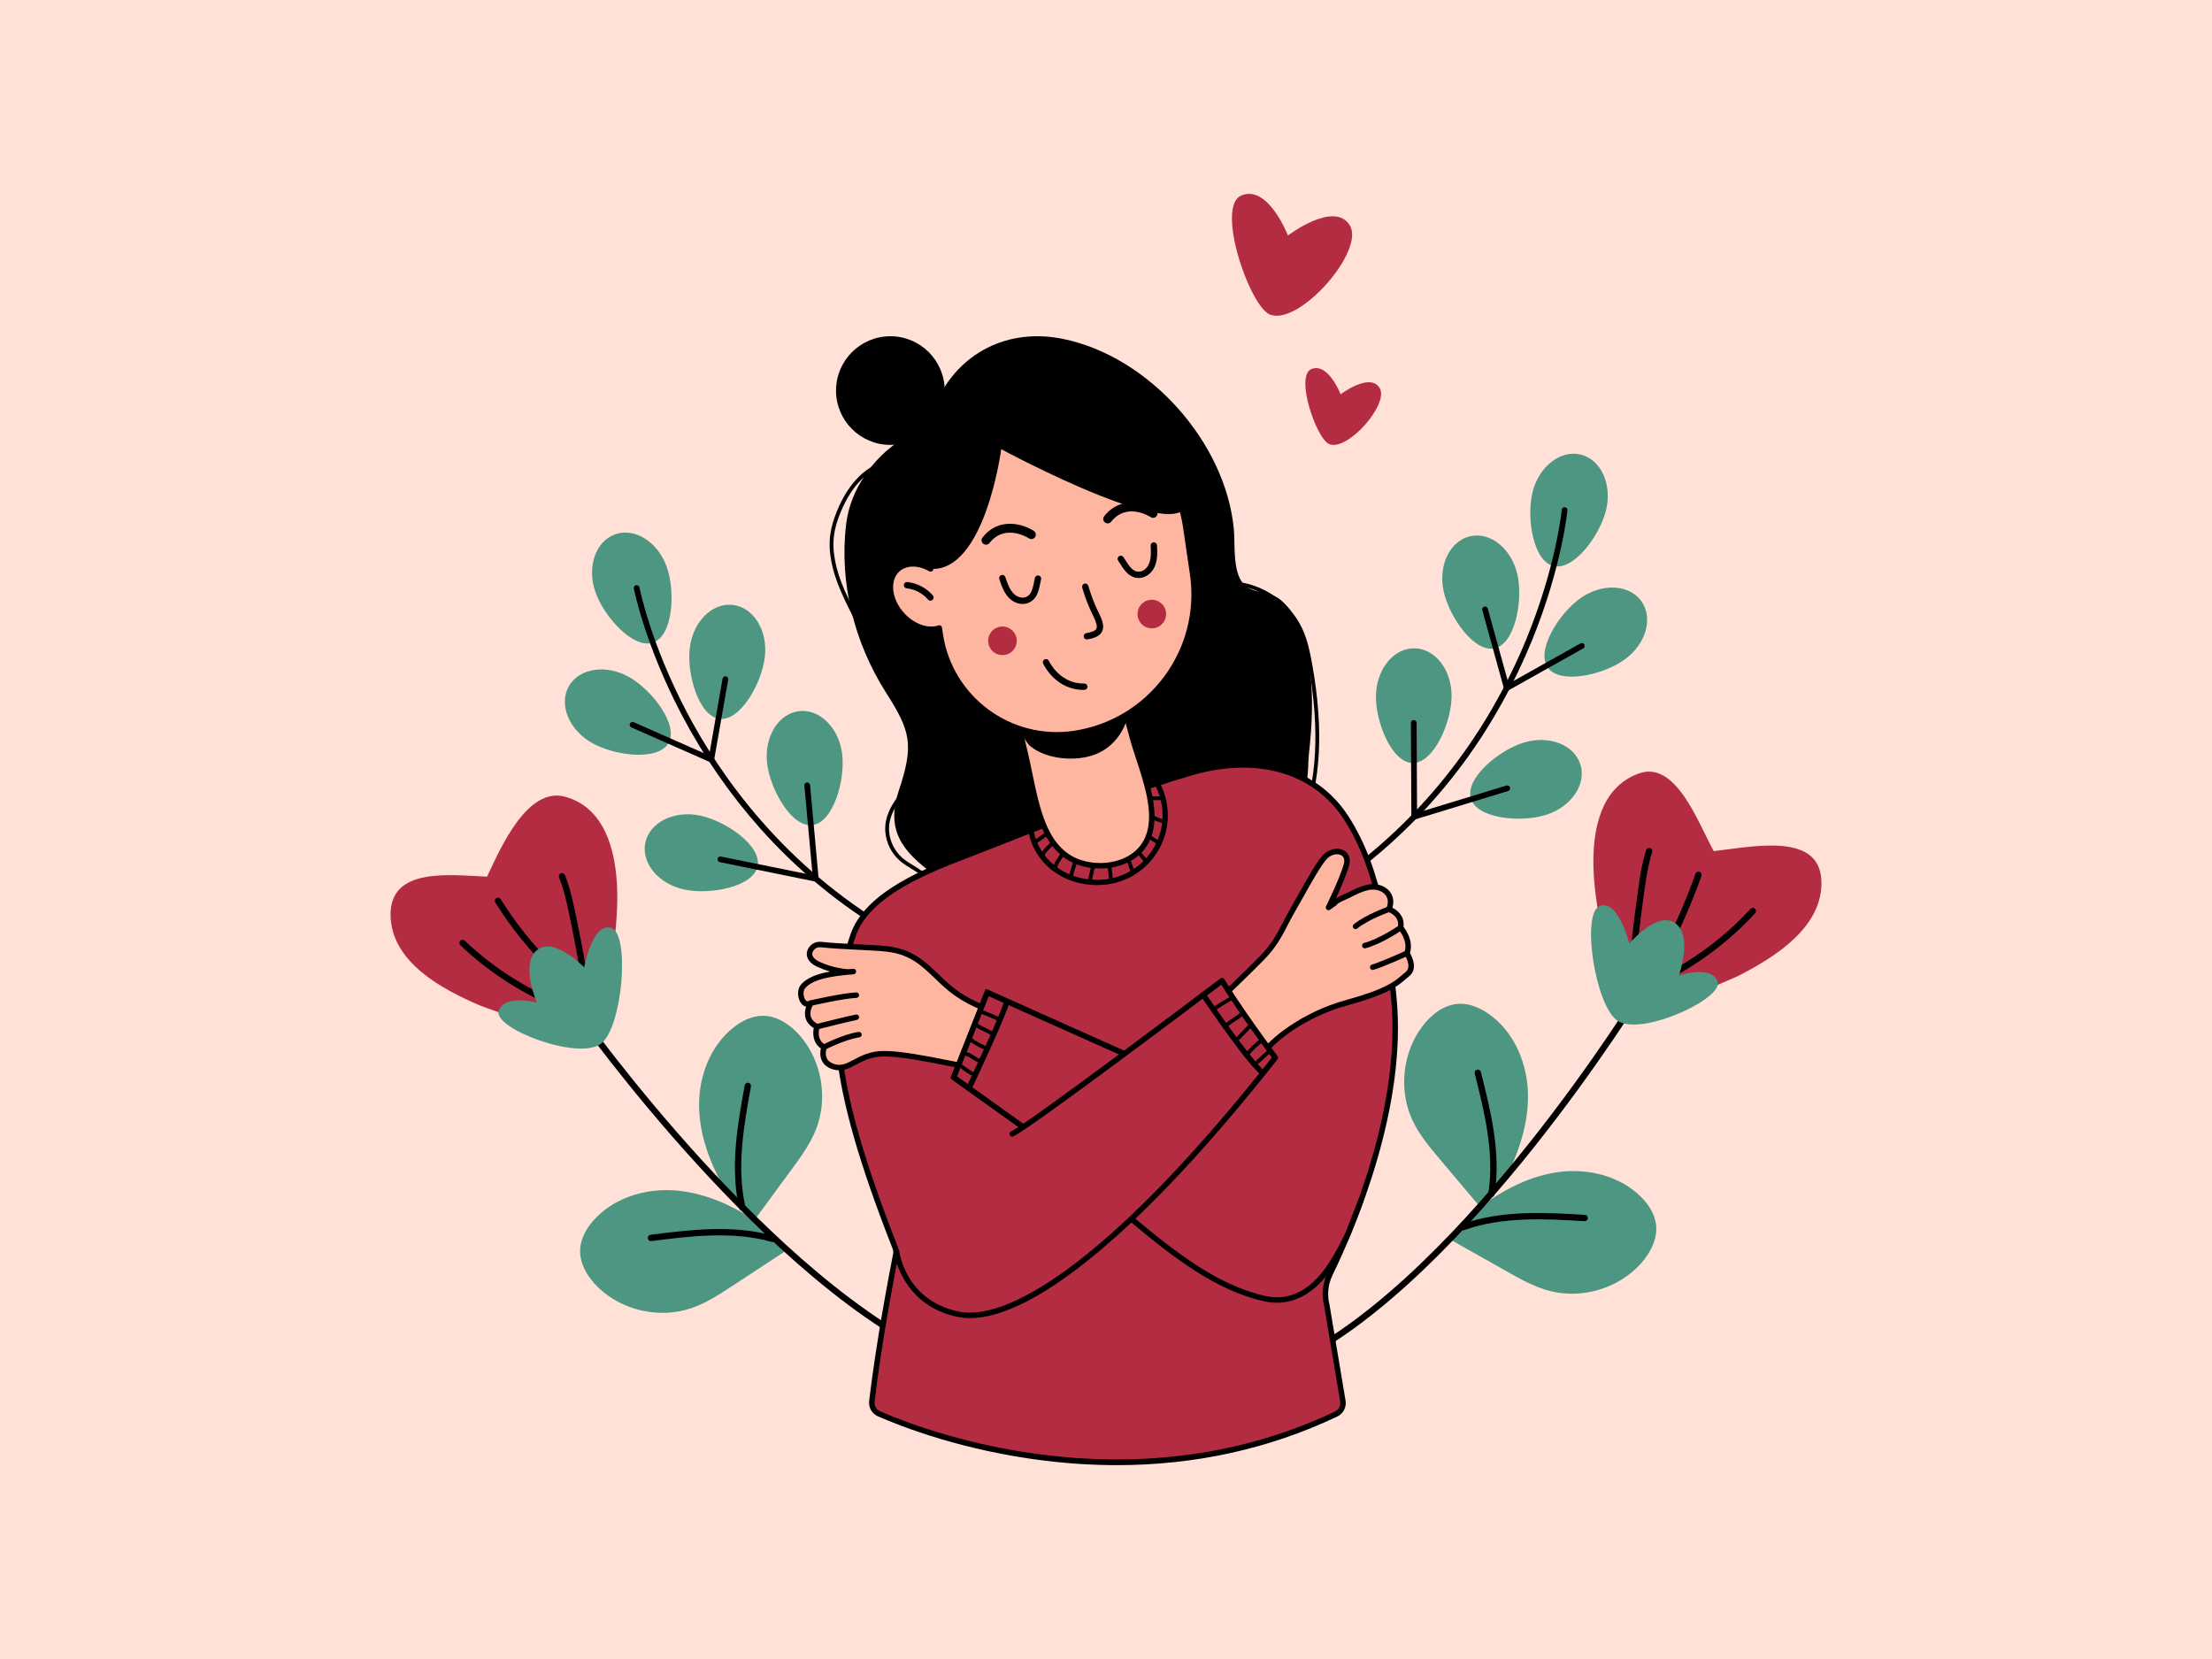 <?xml version="1.0" encoding="UTF-8"?>
<svg xmlns="http://www.w3.org/2000/svg" viewBox="0 0 1600 1200">
  <defs>
    <style>
      .cls-1 {
        fill: #e0b1b1;
      }

      .cls-2 {
        fill: #ffb6a0;
      }

      .cls-3 {
        fill: #4d9681;
      }

      .cls-4 {
        isolation: isolate;
      }

      .cls-5 {
        fill: #a3b6d8;
      }

      .cls-6 {
        fill: #ffe1d8;
      }

      .cls-7, .cls-8 {
        fill: #b42c42;
      }

      .cls-8 {
        mix-blend-mode: multiply;
      }
    </style>
  </defs>
  <g class="cls-4">
    <g id="Layer_1" data-name="Layer 1">
      <rect id="backgrounds" class="cls-6" width="1600" height="1200"/>
      <g id="flowers">
        <g>
          <g>
            <g>
              <path class="cls-3" d="M1090.849,848.577c9.347-19.048,15.585-40.135,14.181-61.306-1.404-21.171-11.26-42.397-28.821-54.305-6.171-4.184-13.429-7.209-20.878-6.891-10.69.456-20.025,7.696-26.479,16.23-14.497,19.17-17.332,46.494-7.078,68.231,4.898,10.384,12.386,19.29,19.788,28.066,10.059,11.925,20.118,23.85,30.177,35.776"/>
              <path d="M1078.804,865.861c-.12,0-.241-.009-.364-.029-1.25-.199-2.103-1.375-1.903-2.625,4.661-29.237-3.038-59.757-9.831-86.684-.31-1.228.434-2.474,1.662-2.784,1.227-.311,2.474.434,2.784,1.662,6.901,27.355,14.722,58.36,9.913,88.528-.18,1.129-1.155,1.932-2.262,1.932Z"/>
            </g>
            <g>
              <path class="cls-3" d="M1070.793,873.004c16.974-12.73,36.531-22.786,57.593-25.348,21.062-2.563,43.752,3.169,58.721,18.205,5.26,5.284,9.583,11.852,10.658,19.23,1.542,10.588-3.833,21.108-11.015,29.038-16.135,17.813-42.454,25.686-65.72,19.659-11.114-2.879-21.259-8.577-31.26-14.216-13.59-7.663-27.179-15.325-40.769-22.988"/>
              <path d="M1058.307,889.925c-.94,0-1.821-.582-2.158-1.517-.428-1.192.19-2.505,1.381-2.934,28.742-10.341,60.663-8.43,88.826-6.744,1.264.075,2.228,1.162,2.151,2.425-.075,1.264-1.155,2.248-2.425,2.151-27.721-1.659-59.143-3.541-86.999,6.482-.257.092-.519.136-.776.136Z"/>
            </g>
            <path d="M934.572,987.574c-.859,0-1.682-.485-2.074-1.312-.542-1.145-.054-2.511,1.091-3.054,63.741-30.193,128.911-101.595,172.359-156.178,47.168-59.258,79.617-112.033,79.939-112.559.662-1.079,2.074-1.42,3.153-.758,1.08.661,1.42,2.073.758,3.153-.323.528-32.892,53.505-80.227,112.977-43.76,54.979-109.47,126.934-174.018,157.51-.317.15-.651.221-.98.221Z"/>
            <g>
              <path class="cls-8" d="M1167.879,571.131c4.51-5.005,10.234-9.028,17.446-11.632,26.982-9.739,42.876,35.571,54.285,56.156,27.091-3.018,76.174-14.106,77.84,20.982,1.606,33.824-33.715,55.769-59.886,69.13-5.763,2.942-79.328,34.036-80.597,30.466-10.824-30.463-19.987-62.149-23.389-94.385-2.409-22.83-1.706-52.953,14.301-70.718Z"/>
              <path d="M1181.435,699.597c-.037,0-.073-.001-.111-.003-1.265-.06-2.241-1.135-2.181-2.4.886-18.6,3.49-37.292,6.01-55.368,1.17-8.4,2.661-18.098,5.55-26.886.395-1.204,1.692-1.858,2.894-1.463,1.204.396,1.859,1.691,1.463,2.894-2.77,8.427-4.221,17.885-5.364,26.087-2.505,17.975-5.095,36.562-5.971,54.954-.058,1.228-1.072,2.184-2.288,2.184Z"/>
              <path d="M1197.971,701.904c-.415,0-.834-.112-1.212-.347-1.074-.67-1.402-2.084-.732-3.159,10.168-16.302,23.898-47.484,30.342-66.379.408-1.199,1.711-1.837,2.91-1.43,1.199.408,1.839,1.712,1.43,2.91-6.499,19.057-20.12,50.216-30.792,67.326-.434.697-1.182,1.079-1.947,1.079Z"/>
              <path d="M1202.186,710.549c-.843,0-1.654-.467-2.055-1.274-.564-1.134-.102-2.51,1.032-3.073,23.155-11.51,43.983-26.797,61.906-45.435,1.173-1.222,2.175-2.313,3.062-3.336.829-.958,2.279-1.06,3.234-.23.957.829,1.06,2.278.23,3.234-.939,1.083-1.992,2.23-3.221,3.509-18.29,19.02-39.543,34.619-63.17,46.363-.328.163-.675.241-1.018.241Z"/>
            </g>
          </g>
          <path class="cls-3" d="M1170.175,738.463c-16.369-10.568-26.544-77.81-13.111-83.082,13.433-5.272,21.434,27.107,21.434,27.107,0,0,20.269-23.911,33.187-14.796,12.918,9.115,2.725,37.928,2.725,37.928,0,0,23.444-7.903,27.992,4.33,4.548,12.233-54.866,39.722-72.228,28.514Z"/>
        </g>
        <g>
          <g>
            <path class="cls-3" d="M523.923,859.362c-10.603-18.378-18.241-39-18.259-60.217-.019-21.218,8.392-43.056,25.115-56.115,5.877-4.589,12.915-8.093,20.369-8.275,10.696-.262,20.496,6.336,27.508,14.418,15.75,18.155,20.41,45.228,11.636,67.603-4.191,10.689-11.065,20.077-17.862,29.329-9.237,12.573-18.474,25.145-27.711,37.718"/>
            <path d="M536.945,875.804c-1.045,0-1.989-.72-2.233-1.782-6.82-29.774-1.095-61.236,3.956-88.993.227-1.246,1.42-2.072,2.666-1.846,1.246.227,2.072,1.421,1.845,2.666-4.972,27.324-10.607,58.294-3.997,87.148.283,1.235-.489,2.465-1.723,2.747-.172.039-.344.059-.514.059Z"/>
            <path class="cls-3" d="M545.571,882.389c-17.79-11.563-37.976-20.285-59.163-21.43-21.187-1.145-43.441,6.095-57.369,22.101-4.894,5.625-8.767,12.468-9.345,19.901-.829,10.667,5.239,20.804,12.938,28.234,17.293,16.692,44.08,22.782,66.89,15.209,10.896-3.618,20.636-9.983,30.236-16.28,13.045-8.556,26.091-17.113,39.136-25.669"/>
            <path d="M559.01,898.44c-.209,0-.42-.029-.631-.089-28.462-8.133-59.688-4.15-87.238-.635-1.26.164-2.404-.729-2.565-1.984-.16-1.257.728-2.405,1.984-2.564,27.988-3.57,59.709-7.616,89.078.773,1.218.348,1.923,1.618,1.575,2.835-.287,1.008-1.206,1.664-2.203,1.664Z"/>
            <path d="M689.013,987.574c-.28,0-.564-.052-.84-.16-66.452-26.179-136.839-93.567-184.185-145.489-51.215-56.164-87.263-106.839-87.621-107.344-.732-1.033-.489-2.464.545-3.197,1.034-.731,2.464-.488,3.197.545.357.503,36.27,50.984,87.305,106.946,47.009,51.547,116.82,118.42,182.441,144.272,1.178.464,1.757,1.796,1.293,2.974-.356.903-1.22,1.454-2.134,1.454Z"/>
          </g>
          <g>
            <g>
              <path class="cls-8" d="M427.348,586.838c-4.835-4.691-10.816-8.322-18.186-10.436-27.574-7.909-46.847,36.409-56.85,57.712-27.233-1.194-70.496-7.011-69.806,28.11.666,33.856,37.378,53.383,64.385,64.96,5.947,2.549,81.432,28.642,82.458,24.994,8.757-31.12,15.776-63.349,17.008-95.741.873-22.94-1.848-52.949-19.01-69.6Z"/>
              <path d="M423.398,716.794c-1.149,0-2.141-.862-2.275-2.03-2.107-18.297-5.937-36.666-9.641-54.43-1.768-8.481-3.773-17.449-7.102-25.67-.475-1.174.091-2.51,1.265-2.986,1.175-.475,2.51.091,2.986,1.265,3.471,8.572,5.609,18.151,7.34,26.454,3.725,17.865,7.577,36.337,9.708,54.842.145,1.258-.757,2.395-2.015,2.54-.089.011-.178.015-.265.015Z"/>
              <path d="M413.33,719.309c-.826,0-1.625-.449-2.034-1.232-3.035-5.809-7.967-10.655-12.736-15.341-.56-.55-1.119-1.1-1.675-1.65-14.955-14.812-27.942-31.05-38.598-48.267-.667-1.077-.334-2.49.743-3.156,1.077-.665,2.49-.334,3.156.743,10.467,16.909,23.227,32.864,37.926,47.421l1.662,1.637c5.023,4.935,10.217,10.039,13.587,16.489.586,1.122.152,2.507-.971,3.094-.339.177-.702.262-1.06.262Z"/>
              <path d="M403.43,729.113c-.294,0-.592-.057-.88-.176-24.364-10.136-46.615-24.275-66.135-42.026-1.306-1.188-2.435-2.262-3.45-3.284-.892-.899-.887-2.351.012-3.243.898-.891,2.351-.887,3.243.012.959.966,2.032,1.988,3.28,3.122,19.13,17.395,40.935,31.251,64.812,41.184,1.169.486,1.722,1.829,1.236,2.998-.366.881-1.219,1.413-2.118,1.413Z"/>
            </g>
            <path class="cls-3" d="M434.647,754.998c15.623-11.641,21.268-79.414,7.512-83.774-13.756-4.359-19.569,28.483-19.569,28.483,0,0-21.826-22.498-34.104-12.538-12.277,9.96-.176,38.026-.176,38.026,0,0-23.922-6.313-27.639,6.197-3.718,12.51,57.406,35.955,73.977,23.607Z"/>
          </g>
        </g>
      </g>
      <g id="leaves">
        <g>
          <path class="cls-3" d="M482.304,410.151c6.343,18.081,4.426,49.608-9.828,54.609-14.254,5.001-35.447-18.419-41.791-36.5-6.343-18.081.07-36.792,14.324-41.792,14.254-5.001,30.951,5.603,37.294,23.683Z"/>
          <path class="cls-3" d="M455.18,489.803c16.637,9.506,35.842,34.582,28.348,47.698-7.494,13.116-38.849,9.304-55.486-.202-16.637-9.506-24.049-27.844-16.555-40.96,7.494-13.116,27.056-16.042,43.693-6.536Z"/>
          <path class="cls-3" d="M498.904,468.875c-2.195,19.035,6.635,49.361,21.641,51.092,15.006,1.73,30.506-25.791,32.701-44.826,2.195-19.035-8.191-35.868-23.197-37.599-15.006-1.73-28.951,12.298-31.145,31.333Z"/>
          <path class="cls-3" d="M506.379,589.924c18.75,3.945,44.721,21.923,41.611,36.705-3.11,14.782-34.123,20.771-52.873,16.826-18.75-3.945-31.429-19.126-28.319-33.908,3.11-14.782,20.832-23.567,39.582-19.622Z"/>
          <path class="cls-3" d="M554.861,551.964c2.181,19.036,17.662,46.568,32.669,44.849,15.008-1.72,23.859-32.04,21.677-51.076-2.181-19.036-16.116-33.074-31.123-31.355-15.008,1.72-25.405,18.546-23.224,37.582Z"/>
          <path d="M644.487,676.259c-.356,0-.716-.091-1.044-.285-35.227-20.653-66.87-46.66-94.053-77.297-21.741-24.504-40.692-52.007-56.327-81.745-26.629-50.651-34.51-90.845-34.587-91.245-.214-1.122.521-2.206,1.643-2.421,1.122-.215,2.206.52,2.421,1.643.076.395,7.877,40.099,34.256,90.232,24.32,46.218,69.865,111.018,148.739,157.264.986.578,1.316,1.845.739,2.83-.385.657-1.077,1.023-1.786,1.023Z"/>
          <path d="M590.066,637.666c-.137,0-.275-.013-.412-.041l-68.972-14.002c-1.12-.228-1.843-1.319-1.616-2.44.228-1.12,1.322-1.837,2.439-1.616l66.247,13.449-5.926-64.775c-.104-1.138.734-2.145,1.871-2.249,1.143-.107,2.145.734,2.249,1.871l6.179,67.545c.06.651-.192,1.292-.679,1.729-.383.343-.876.528-1.381.528Z"/>
          <path d="M514.488,551.471c-.284,0-.569-.058-.835-.176l-56.974-25.138c-1.045-.461-1.519-1.683-1.057-2.728.461-1.045,1.682-1.519,2.728-1.057l54.558,24.072,9.744-55.555c.197-1.125,1.267-1.877,2.395-1.68,1.125.198,1.878,1.27,1.68,2.395l-10.201,58.157c-.11.626-.502,1.167-1.063,1.467-.304.163-.639.244-.975.244Z"/>
        </g>
        <g>
          <path class="cls-3" d="M1108.563,355.981c-4.578,18.606.357,49.804,15.026,53.413,14.668,3.609,33.515-21.738,38.093-40.344s-3.602-36.615-18.271-40.224c-14.668-3.609-30.27,8.549-34.848,27.155Z"/>
          <path class="cls-3" d="M1143.21,432.661c-15.647,11.059-32.355,37.864-23.637,50.2,8.719,12.336,39.563,5.531,55.21-5.529,15.647-11.059,21.264-30.025,12.545-42.36-8.719-12.336-28.471-13.37-44.118-2.311Z"/>
          <path class="cls-3" d="M1097.679,416.027c4.012,18.736-1.865,49.77-16.636,52.934-14.771,3.163-32.842-22.742-36.854-41.479-4.012-18.736,4.709-36.489,19.48-39.652s29.997,9.461,34.01,28.197Z"/>
          <path class="cls-3" d="M1101.861,537.235c-18.285,5.727-42.409,26.116-37.894,40.531,4.515,14.415,35.96,17.398,54.245,11.671,18.285-5.727,29.448-22.056,24.933-36.471-4.515-14.415-22.998-21.458-41.283-15.731Z"/>
          <path class="cls-3" d="M1049.959,504.106c-.344,19.158-13.109,48.049-28.212,47.778-15.103-.271-26.825-29.601-26.482-48.759.344-19.158,12.866-34.469,27.969-34.198,15.103.271,27.068,16.021,26.725,35.179Z"/>
          <path d="M972.483,636.442c-.641,0-1.273-.297-1.678-.856-.67-.925-.463-2.219.463-2.889,74.122-53.643,113.243-122.578,133.009-170.96,21.413-52.411,25.339-92.564,25.376-92.964.106-1.138,1.109-1.969,2.252-1.868,1.137.106,1.974,1.114,1.868,2.252-.038.406-4.023,41.171-25.665,94.145-12.707,31.102-28.929,60.297-48.217,86.776-24.116,33.106-53.117,62.031-86.197,85.971-.366.265-.791.393-1.211.393Z"/>
          <path d="M1022.947,592.801c-.436,0-.867-.138-1.227-.403-.526-.388-.838-1.002-.842-1.656l-.335-67.826c-.005-1.142.916-2.074,2.059-2.079h.01c1.138,0,2.063.919,2.069,2.058l.321,65.045,64.65-19.748c1.09-.332,2.249.28,2.583,1.374.334,1.092-.281,2.249-1.374,2.583l-67.309,20.56c-.199.06-.402.09-.605.09Z"/>
          <path d="M1089.899,499.748c-.27,0-.54-.052-.795-.159-.587-.244-1.029-.745-1.198-1.358l-15.738-56.909c-.304-1.101.341-2.24,1.442-2.545,1.106-.304,2.241.342,2.546,1.442l15.034,54.363,51.994-29.2c.997-.558,2.257-.205,2.817.791.559.996.205,2.257-.791,2.817l-54.297,30.493c-.314.176-.663.265-1.013.265Z"/>
        </g>
      </g>
      <g id="hearts">
        <path class="cls-8" d="M961.622,321.317c13.533,4.989,43.343-29.238,36.288-40.709-7.055-11.472-28.195,4.617-28.195,4.617,0,0-8.949-23.191-21.118-18.287-12.169,4.904,3.786,50.974,13.025,54.379Z"/>
        <path class="cls-8" d="M918.756,227.617c21.48,7.918,68.796-46.407,57.598-64.616-11.199-18.208-44.752,7.328-44.752,7.328,0,0-14.204-36.809-33.52-29.025-19.315,7.785,6.009,80.907,20.674,86.313Z"/>
      </g>
      <g id="girl">
        <path d="M671.029,637.098c-.397,0-.79-.17-1.062-.501-2.813-3.409-6.6-5.716-10.61-8.158-2.85-1.736-5.796-3.53-8.382-5.766-6.176-5.343-10.044-13.079-10.612-21.225-.922-13.23,7.376-23.47,15.401-33.372,2.256-2.784,4.387-5.413,6.296-8.086,8.084-11.321,11.129-21.596,9.05-30.54-.172-.74.288-1.48,1.028-1.652.737-.172,1.479.288,1.652,1.028,2.266,9.747-.927,20.77-9.491,32.762-1.958,2.742-4.114,5.403-6.398,8.22-7.689,9.488-15.64,19.3-14.793,31.448.517,7.421,4.041,14.469,9.667,19.335,2.412,2.087,5.259,3.821,8.012,5.498,4.028,2.453,8.194,4.99,11.302,8.758.483.586.4,1.453-.186,1.936-.256.211-.567.314-.875.314Z"/>
        <path d="M941.549,598.523c-.172,0-.346-.032-.514-.1-.705-.284-1.046-1.085-.762-1.79,12.498-31.033,14.51-68.904,6.151-115.775-1.413-7.919-3.239-17.051-7.052-25.21-8.446-18.072-27.498-31.045-47.407-32.282-.759-.047-1.335-.7-1.288-1.459.048-.758.706-1.336,1.458-1.288,20.884,1.298,40.869,14.906,49.73,33.863,3.953,8.46,5.824,17.801,7.266,25.892,8.453,47.395,6.391,85.76-6.306,117.286-.216.536-.732.862-1.276.862Z"/>
        <path d="M942.442,573.797c4.159-5.021,3.596-21.913,4.283-27.979,2.253-19.899,3.288-40.274.975-60.216-2.096-18.069-6.685-39.182-21.262-51.554-7.376-6.26-18.531-4.976-24.916-9.733-10.437-7.792-7.984-29.879-9.01-41.113-5.787-63.376-61.446-125.377-123.608-138.068-39.751-8.116-75.746,9.87-92.093,46.788-2.64,5.962-5.302,17.583-12.279,20.109-25.404,9.198-48.789,36.828-52.464,66.904-5.211,42.656,5.934,86.143,28.921,122.213,17.718,27.801,20.203,37.545,9.15,70.725-9.597,28.808,2.799,44.058,24.838,60.275,1.147.844,2.353,1.764,2.844,3.1,1.157,3.145-2.116,6.001-4.854,7.935-18.765,13.257-30.941,35.412-32.072,58.36-1.131,22.948,8.806,46.193,26.177,61.232,2.914,2.523,6.137,4.88,9.886,5.775,9.162,2.188,17.73-4.712,24.91-10.81,24.526-20.832,52.746-39.133,83.47-49.216,73.488-24.118,70.965-41.531,92.567-62.528,21.301-20.704,63.35-70.785,64.538-72.201Z"/>
        <g>
          <path class="cls-7" d="M959.695,944.074c-.018-.076-.037-.152-.055-.228-1.821-7.543-.954-15.459,2.442-22.437,14.73-30.267,54.169-120.211,46.011-200.636-4.42-43.579-10.136-92.144-34.669-129.672-24.99-38.223-70.258-44.217-111.615-32.237-22.83,6.614-45.766,14.615-68.592,23.173-29.271,10.974-58.361,22.861-86.819,33.907-28.613,11.106-78.181,28.032-89.343,60.585-17.02,49.641-19.944,97.872,30.45,225.942.612,1.554.775,3.252.452,4.89-2.322,11.766-12.231,63.037-17.314,106.234-.45,3.825,1.629,7.487,5.154,9.037,31.012,13.636,180.026,71.578,330.608.218,3.55-1.682,5.576-5.497,4.928-9.372l-11.512-68.787c-.034-.205-.077-.415-.126-.617Z"/>
          <path d="M807.921,1059.777c-17.023,0-34.324-1.063-51.898-3.194-59.743-7.245-104.538-24.887-121.024-32.136-4.339-1.909-6.881-6.363-6.325-11.084,5.142-43.688,15.345-96.286,17.338-106.385.248-1.257.126-2.564-.352-3.781-48.974-124.463-48.689-174.2-30.48-227.31,10.705-31.224,55.066-48.211,84.42-59.452,2.111-.808,4.144-1.587,6.08-2.339,10.667-4.14,21.639-8.484,32.25-12.685,17.837-7.062,36.281-14.365,54.591-21.23,26.493-9.932,48.335-17.311,68.736-23.221,48.549-14.065,91.097-1.706,113.825,33.056,25.733,39.362,31.079,92.071,34.983,130.558,8.09,79.746-29.614,167.623-46.2,201.703-3.187,6.546-4.003,14.041-2.297,21.105l.054.224c.061.25.114.509.156.762l11.511,68.784c.788,4.708-1.693,9.434-6.034,11.491-49.329,23.377-102.745,35.133-159.332,35.135ZM899.154,555.247c-11.645,0-23.996,1.813-36.794,5.521-20.302,5.88-42.051,13.229-68.448,23.125-18.276,6.852-36.703,14.148-54.524,21.203-10.617,4.204-21.595,8.55-32.274,12.696-1.942.754-3.98,1.534-6.097,2.345-28.665,10.977-71.984,27.565-82.088,57.036-17.895,52.194-18.104,101.258,30.419,224.573.757,1.924.948,3.998.553,6-1.988,10.074-12.166,62.539-17.291,106.082-.351,2.979,1.25,5.789,3.984,6.991,28.538,12.548,178.524,71.533,328.961.241,2.748-1.301,4.319-4.284,3.823-7.254l-11.512-68.786c-.027-.159-.06-.322-.098-.476-.001-.004-.003-.01-.004-.014l-.055-.228c-1.918-7.945-1-16.386,2.588-23.758,16.438-33.776,53.808-120.834,45.82-199.569-3.862-38.081-9.152-90.234-34.356-128.788-15.78-24.136-41.686-36.939-72.61-36.939Z"/>
        </g>
        <g>
          <path class="cls-2" d="M719.809,731.713c.004-.044-7.891-2.582-8.342-2.758-6.92-2.701-13.555-6.19-19.654-10.433-13.892-9.665-22.258-23.883-38.881-29.648-8.066-2.797-16.779-3.002-25.218-3.491-11.095-.644-22.279-.931-33.331-2.116-3.301-.354-5.635.473-7.6,3.177-1.767,2.432-1.613,5.186.305,7.559,1.34,1.658,3.242,2.764,5.185,3.64,4.659,2.1,9.276,3.598,14.325,4.495,3.369.599,7.289,1.314,10.694.557-10.487,1.052-29.9,2.241-36.781,11.272-3.036,3.985-.329,15.235,6.097,11.562,0,0-7.611,10.941,4.281,17.126,0,0-3.33,10.466,5.233,14.747,0,0-4.281,10.941,7.136,14.271,11.417,3.33,17.601-9.514,36.154-9.514s52.804,8.714,64.697,10.066,15.698-40.501,15.699-40.511Z"/>
          <path d="M704.684,774.239c-.264,0-.529-.015-.797-.046-4.166-.474-10.94-1.816-18.783-3.371-15.016-2.977-33.703-6.682-45.69-6.682-8.891,0-14.798,3.12-20.009,5.873-5.29,2.795-10.286,5.433-16.7,3.563-3.948-1.152-6.698-3.257-8.174-6.261-1.648-3.352-1.219-6.942-.744-8.979-5.688-3.776-6.034-10.486-5.188-14.706-3.239-2.012-5.267-4.603-6.035-7.72-.713-2.89-.174-5.673.574-7.78-1.236-.236-2.376-.904-3.325-1.987-2.989-3.412-3.423-10.039-.878-13.379,4.358-5.72,12.882-8.487,21.462-10.026-2.977-.847-5.936-1.937-8.937-3.291-1.699-.766-4.161-2.034-5.912-4.201-2.51-3.106-2.648-6.833-.367-9.97,2.296-3.161,5.288-4.426,9.414-3.982,7.841.84,15.905,1.233,23.702,1.614,3.181.155,6.36.31,9.531.494.861.049,1.726.097,2.591.143,7.698.418,15.658.851,23.161,3.454,10.788,3.742,18.295,10.969,25.555,17.959,4.286,4.126,8.717,8.393,13.809,11.935,5.873,4.086,12.348,7.523,19.243,10.214.224.082,2.065.683,3.545,1.165,1.125.367,2.301.751,3.195,1.045,1.931.636,2.996.987,2.856,2.565-.053.616-2.873,32.761-12.314,40.509-1.495,1.227-3.102,1.846-4.786,1.846ZM639.413,760.176c12.376,0,31.275,3.747,46.461,6.757,7.758,1.538,14.457,2.866,18.46,3.321.875.101,1.727-.198,2.602-.911,6.251-5.092,9.718-26.589,10.745-36.261-.93-.306-2.161-.708-3.178-1.04-2.715-.885-3.538-1.155-3.756-1.24-7.186-2.805-13.937-6.39-20.067-10.653-5.35-3.722-9.897-8.1-14.294-12.333-7.272-7.001-14.14-13.613-24.105-17.07-6.977-2.42-14.653-2.837-22.077-3.24-.871-.048-1.739-.095-2.606-.145-3.159-.183-6.326-.338-9.495-.492-7.854-.383-15.976-.779-23.933-1.633-2.744-.295-4.314.348-5.785,2.372-1.533,2.109-.713,3.964.244,5.148.928,1.148,2.344,2.126,4.458,3.078,4.716,2.126,9.119,3.509,13.857,4.351l.141.025c2.161.384,4.517.802,6.736.828.284-.028.565-.054.842-.081.852-.082,1.665-.159,2.43-.236,1.051-.112,1.988.623,2.155,1.658s-.503,2.022-1.527,2.249c-1.214.271-2.458.377-3.705.377h-.044c-10.22.983-26.235,2.746-31.885,10.161-1.382,1.814-.993,6.426.706,8.366.574.654,1.313,1.14,2.831.275.803-.462,1.82-.301,2.446.382s.694,1.71.165,2.47c-.025.037-2.846,4.213-1.818,8.324.593,2.372,2.406,4.36,5.387,5.911.855.444,1.267,1.44.975,2.359-.112.357-2.687,8.915,4.23,12.374.917.458,1.333,1.54.96,2.494-.013.034-1.537,4.107.13,7.466.968,1.95,2.891,3.357,5.715,4.18,4.875,1.423,8.591-.543,13.739-3.262,5.34-2.82,11.986-6.332,21.86-6.332Z"/>
        </g>
        <g>
          <path class="cls-2" d="M731.279,498.319c3.085,15.517,6.534,30.987,10.222,46.389,7.858,32.818,10.64,77.022,48.935,81.215,16.641,1.822,35.78-4.892,41.132-23.359,6.18-21.325-7.552-49.852-12.961-70.807-.786-3.045-13.671-51.471-14.257-51.328-0,0-73.072,17.889-73.072,17.889Z"/>
          <path d="M795.793,628.197c-1.875,0-3.738-.103-5.572-.304-34.173-3.741-41.22-37.848-47.437-67.939-1.068-5.171-2.078-10.054-3.21-14.785-3.969-16.572-7.318-31.771-10.239-46.464-.207-1.041.442-2.06,1.473-2.312l73.072-17.889c1.912-.473,2.442,1.228,3.111,3.375.395,1.266.943,3.13,1.629,5.537,1.168,4.094,2.748,9.8,4.696,16.96,3.364,12.365,6.799,25.291,7.21,26.884,1.335,5.171,3.18,10.802,5.134,16.763,5.915,18.048,12.619,38.504,7.812,55.091-5.123,17.678-21.768,25.081-37.679,25.081ZM733.595,499.792c2.823,14.066,6.045,28.631,9.834,44.454,1.147,4.791,2.163,9.705,3.237,14.906,6.234,30.173,12.68,61.372,43.986,64.8,15.75,1.724,33.926-4.391,39.012-21.94,4.467-15.412-2.035-35.25-7.771-52.754-1.974-6.023-3.839-11.712-5.206-17.006-1.232-4.773-11.076-41.591-13.565-49.481l-69.528,17.022Z"/>
        </g>
        <g>
          <polyline class="cls-5" points="822.563 766.44 714.1 717.917 689.839 779.284 769.759 836.37"/>
          <polygon points="768.606 837.983 687.426 779.996 713.019 715.261 823.373 764.63 821.754 768.249 715.182 720.572 692.252 778.572 770.911 834.757 768.606 837.983"/>
        </g>
        <g>
          <path class="cls-2" d="M887.519,730.524c-.28.485-.428.742-.428.742,0,0,23.663,36.626,27.489,29.923,3.827-6.703,26.39-26.866,59.734-35.975,33.344-9.109,37.195-15.456,43.637-20.553s-.321-15.112-.321-15.112c3.658-9.309-4.517-18.528-4.517-18.528,1.8-10.139-8.507-13.298-8.507-13.298,4.714-10.904-5.185-18.001-15.057-15.882-4.785,1.028-9.318,3.227-13.627,5.484-2.116,1.108-9.531,3.856-10.537,5.906l-4.43,3.169s9.725-19.63,12.899-30.579-9.837-12.908-16.105-5.32c-6.269,7.588-15.736,25.769-23.083,38.439-7.347,12.67-9.933,21.79-21.956,34.069-12.023,12.279-31.15,30.415-31.15,30.415"/>
          <path d="M913.25,763.99c-6.656.001-21.663-22.111-27.825-31.648-.404-.625-.424-1.424-.051-2.068l.429-.742c.549-.948,1.76-1.269,2.708-.724.836.484,1.187,1.484.881,2.364,8.957,13.722,20.187,28.065,23.589,28.823,4.388-7.276,27.516-27.598,60.809-36.694,28.47-7.777,35.058-13.464,40.352-18.035.867-.748,1.686-1.455,2.577-2.16,4.917-3.89-.678-12.365-.735-12.451-.362-.54-.438-1.226-.201-1.831,3.177-8.084-4.082-16.406-4.155-16.489-.401-.453-.574-1.065-.468-1.661,1.465-8.251-6.791-10.947-7.143-11.057-.536-.168-.978-.557-1.212-1.068-.233-.51-.243-1.097-.02-1.612,1.627-3.765,1.369-7.119-.748-9.698-2.525-3.078-7.377-4.468-12.074-3.459-4.692,1.007-9.234,3.265-13.123,5.301-.582.304-1.463.694-2.483,1.145-1.789.79-6.542,2.889-7.213,3.912-.145.294-.342.515-.608.706l-4.429,3.169c-.741.528-1.745.487-2.438-.102-.692-.589-.896-1.575-.492-2.39.097-.195,9.682-19.599,12.77-30.252.923-3.184.271-5.551-1.835-6.665-2.756-1.457-7.68-.663-10.838,3.158-4.519,5.472-10.76,16.616-16.795,27.393-2.149,3.837-4.178,7.461-6.101,10.778-1.98,3.413-3.612,6.572-5.19,9.625-4.172,8.071-8.112,15.694-17.065,24.837-11.911,12.165-31.011,30.285-31.202,30.467-.794.752-2.049.72-2.803-.074s-.72-2.049.074-2.803c.192-.181,19.24-18.252,31.098-30.363,8.537-8.718,12.169-15.747,16.375-23.884,1.6-3.095,3.255-6.296,5.283-9.793,1.908-3.292,3.93-6.904,6.072-10.727,6.121-10.931,12.45-22.233,17.198-27.98,4.019-4.865,10.937-6.684,15.747-4.139,3.833,2.026,5.25,6.24,3.791,11.273-1.967,6.784-6.314,16.658-9.45,23.415,1.627-1.02,3.84-2.035,6.45-3.188.955-.422,1.781-.786,2.245-1.03,4.12-2.158,8.95-4.554,14.13-5.666,6.202-1.333,12.474.559,15.971,4.821,2.692,3.281,3.386,7.44,2.028,11.875,3.972,1.913,8.955,6.362,8.07,13.844,1.893,2.425,7.331,10.39,4.614,18.873,1.645,2.819,5.991,11.656-.636,16.899-.825.652-1.612,1.332-2.446,2.052-5.597,4.831-12.562,10.844-41.898,18.858-32.51,8.881-54.741,28.401-58.534,35.046-.649,1.137-1.704,1.782-2.97,1.817-.027.001-.055.001-.082.002Z"/>
        </g>
        <g>
          <path class="cls-1" d="M1004.606,657.722s-15.296,5.293-24.105,12.342"/>
          <path d="M980.501,672.046c-.581,0-1.157-.254-1.549-.743-.684-.855-.545-2.102.309-2.786,8.974-7.18,24.058-12.446,24.695-12.666,1.035-.36,2.163.19,2.521,1.224s-.19,2.163-1.224,2.521c-.15.052-15.08,5.267-23.515,12.016-.365.292-.803.434-1.238.434Z"/>
        </g>
        <g>
          <path class="cls-1" d="M1013.113,671.02s-14.679,10.083-25.925,12.947"/>
          <path d="M987.186,685.95c-.884,0-1.691-.597-1.919-1.494-.27-1.06.371-2.14,1.432-2.41,10.768-2.743,25.148-12.562,25.292-12.66.902-.62,2.137-.39,2.756.511.62.903.391,2.136-.511,2.756-.611.42-15.102,10.317-26.558,13.235-.164.041-.329.062-.491.062Z"/>
        </g>
        <g>
          <path class="cls-1" d="M1017.63,689.548s-18.044,8.161-24.707,10.054"/>
          <path d="M992.921,701.585c-.864,0-1.658-.57-1.906-1.441-.299-1.053.313-2.15,1.365-2.449,6.449-1.832,24.254-9.872,24.433-9.953.998-.451,2.173-.009,2.623.989.451.998.009,2.172-.989,2.623-.743.336-18.255,8.244-24.983,10.155-.181.051-.364.076-.543.076Z"/>
        </g>
        <g>
          <path class="cls-1" d="M596.123,757.401s14.271-7.374,25.213-9.039"/>
          <path d="M596.125,759.383c-.718,0-1.411-.391-1.763-1.073-.502-.972-.121-2.167.851-2.67.595-.307,14.689-7.542,25.824-9.237,1.09-.161,2.093.58,2.258,1.661.164,1.082-.579,2.093-1.661,2.258-10.486,1.595-24.461,8.768-24.601,8.839-.291.15-.601.221-.908.221Z"/>
        </g>
        <g>
          <path class="cls-1" d="M590.89,742.654s21.645-5.471,28.543-6.898"/>
          <path d="M590.889,744.637c-.886,0-1.693-.599-1.92-1.498-.268-1.061.374-2.139,1.436-2.408.886-.223,21.766-5.498,28.627-6.916,1.078-.217,2.121.468,2.343,1.54.222,1.072-.468,2.121-1.539,2.342-6.777,1.402-28.243,6.824-28.458,6.879-.163.041-.327.061-.487.061Z"/>
        </g>
        <g>
          <path class="cls-1" d="M586.609,725.528s22.596-5.233,32.824-5.709"/>
          <path d="M586.607,727.511c-.902,0-1.717-.62-1.929-1.536-.247-1.066.417-2.131,1.484-2.378.93-.215,22.89-5.278,33.179-5.757,1.098-.028,2.022.794,2.072,1.888.051,1.094-.794,2.022-1.888,2.073-9.933.461-32.245,5.607-32.47,5.659-.15.035-.3.052-.449.052Z"/>
        </g>
        <path d="M627.779,468.123c-.56,0-1.086-.344-1.291-.901-2.913-7.907-6.752-15.616-10.465-23.07-2.555-5.13-5.196-10.433-7.531-15.786-7.094-16.26-9.655-30.127-7.831-42.392.727-4.883,2.187-9.958,4.597-15.968,4.569-11.401,15.191-31.286,34.995-36.366,1.799-.461,3.653-.792,5.447-1.111,3.994-.712,7.767-1.384,10.964-3.385.645-.402,1.494-.207,1.896.436.403.644.208,1.493-.436,1.896-3.649,2.284-7.865,3.035-11.941,3.761-1.743.311-3.546.632-5.246,1.068-18.628,4.779-28.75,23.807-33.124,34.724-2.327,5.807-3.735,10.684-4.429,15.35-1.746,11.74.75,25.114,7.631,40.888,2.307,5.288,4.932,10.56,7.472,15.659,3.746,7.521,7.619,15.298,10.585,23.346.262.713-.103,1.504-.816,1.767-.157.058-.318.085-.476.085Z"/>
        <circle cx="644.025" cy="282.512" r="39.298"/>
        <g>
          <path class="cls-7" d="M822.563,766.44l-108.463-48.523-24.261,61.367s79.908,57.077,79.92,57.086c5.157,3.683,9.566,9.71,14.118,14.111,11.614,11.23,23.604,22.082,35.996,32.448,27.441,22.953,59.777,48.956,95.634,56.544,17.635,3.732,32.353-4.926,42.931-18.614,6.716-8.69,11.871-18.629,16.651-28.483l9.302-24.102"/>
          <path d="M923.542,942.309c-2.786.001-5.605-.296-8.445-.897-35.075-7.422-66.903-32.21-96.495-56.963-12.031-10.064-24.178-21.012-36.102-32.543-1.686-1.63-3.366-3.492-4.992-5.293-2.838-3.145-5.774-6.396-8.9-8.629-.328-.236-79.124-56.518-79.92-57.086-.741-.529-1.026-1.495-.692-2.342l24.261-61.367c.199-.502.595-.903,1.095-1.106.501-.204,1.064-.194,1.557.026l108.464,48.523c.999.447,1.446,1.619 1,2.619s-1.618,1.445-2.619 1l-106.572-47.677-22.93,58.001q78.67,56.192,78.715,56.227c3.421,2.442,6.503,5.856,9.483,9.157,1.654,1.833,3.216,3.563,4.805,5.099,11.856,11.464,23.931,22.349,35.89,32.353,29.209,24.432,60.588,48.891,94.772,56.125,19.278,4.077,32.908-7.477,40.953-17.887,6.202-8.025,11.044-17.025,16.4-28.062l9.273-24.025c.394-1.021,1.54-1.532,2.562-1.135,1.021.394,1.529,1.541,1.135,2.562l-9.302,24.102c-.02.051-.041.101-.065.151-5.477,11.293-10.442,20.517-16.865,28.83-10.242,13.252-22.957,20.239-36.465,20.239Z"/>
        </g>
        <g>
          <path class="cls-7" d="M648.452,904.873s4.281,37.106,44.241,45.669c39.96,8.563,118.453-44.241,229.77-185.529-25.689-34.251-38.533-55.659-38.533-55.659,0,0-136.054,102.834-151.753,110.841"/>
          <path d="M701.635,953.43c-3.274,0-6.392-.315-9.357-.95-40.878-8.761-45.751-46.995-45.795-47.38-.125-1.087.655-2.071,1.742-2.196,1.08-.126,2.068.652,2.196,1.739h0c.172,1.458,4.646,35.808,42.688,43.96,20.323,4.356,50.234-8.163,86.498-36.2,40.851-31.585,88.071-81.181,140.357-147.422-20.635-27.596-32.926-46.863-36.579-52.731-16.597,12.531-135.416,102.115-150.306,109.711-.977.496-2.169.109-2.666-.864-.497-.975-.11-2.169.865-2.666,15.365-7.838,150.099-109.629,151.458-110.657.448-.34,1.018-.472,1.572-.364.553.107,1.033.443,1.322.925.128.214,13.1,21.731,38.419,55.489.539.719.527,1.711-.029,2.416-94.572,120.035-174.621,187.191-222.385,187.191Z"/>
        </g>
        <path d="M731.508,516.23c-2.116.156,11.067,21.132,12.983,22.832,10.27,9.114,28.045,11.305,41.323,8.514,18.847-3.961,29.595-19.471,31.823-38.007,0,0-85.858,6.641-86.129,6.66Z"/>
        <g>
          <path class="cls-2" d="M652.446,444.692c-9.822-10.851-11.26-25.552-3.213-32.835,5.95-5.386,15.418-5.194,23.919-.348l-.51-3.488c-7.477-51.092,27.88-98.572,78.972-106.048h0c51.092-7.477,98.572,27.88,106.049,78.972l5.013,34.259c8.137,55.602-30.341,107.273-85.943,115.41h0c-46.582,6.817-89.87-25.419-96.687-72.001l-.637-4.349c-8.156,2.72-19.065-.846-26.963-9.572Z"/>
          <path d="M764.333,533.501c-42.555.003-79.908-31.273-86.249-74.601l-.315-2.155c-8.745,1.759-19.22-2.357-26.793-10.723-5.033-5.561-8.162-12.271-8.81-18.892-.67-6.842,1.367-12.788,5.736-16.742,5.628-5.095,14.264-5.893,22.742-2.326-7.472-51.998,28.673-100.44,80.682-108.05,25.237-3.693,50.396,2.662,70.851,17.894,20.454,15.232,33.753,37.518,37.446,62.752l5.014,34.259c8.281,56.595-31.024,109.376-87.618,117.658-4.261.624-8.502.927-12.687.927ZM679.409,452.281c.363,0,.723.099,1.039.294.5.308.837.82.922,1.401l.636,4.349c6.648,45.426,49.014,76.972,94.439,70.327,54.431-7.966,92.234-58.73,84.269-113.162l-5.014-34.259c-3.54-24.186-16.286-45.547-35.891-60.147-19.605-14.599-43.721-20.688-67.908-17.151-49.929,7.306-84.605,53.871-77.299,103.8l.51,3.488c.11.75-.218,1.497-.843,1.924-.627.428-1.442.461-2.099.085-8.015-4.568-16.496-4.531-21.608.096-3.415,3.091-4.996,7.855-4.451,13.417.566,5.782,3.337,11.683,7.804,16.618,7.2,7.955,17.189,11.581,24.866,9.021.204-.068.416-.102.627-.102Z"/>
        </g>
        <path d="M858.891,358.607c7.571,43.282-134.681-33.717-134.681-33.717,0,0-11.637,88.941-51.059,86.618-16.158-7.849-34.088-29.611-11.266-55.951,22.822-26.34,46.482-65.875,61.694-66.307,15.212-.432,119.898-18.758,135.311,69.356Z"/>
        <path d="M713.182,393.987c-.698,0-1.4-.226-1.99-.693-1.39-1.1-1.626-3.119-.525-4.509,11.979-15.139,29.53-9.723,37.136-4.745,1.484.971,1.899,2.961.928,4.444-.97,1.482-2.954,1.898-4.439.932-.718-.465-17.29-10.932-28.591,3.353-.634.801-1.572,1.218-2.519,1.218Z"/>
        <path d="M801.206,378.597c-.698,0-1.4-.226-1.99-.693-1.39-1.1-1.626-3.119-.525-4.509,11.978-15.14,29.53-9.723,37.136-4.745,1.483.971,1.899,2.961.928,4.444-.97,1.482-2.958,1.898-4.438.932-.717-.464-17.292-10.931-28.591,3.353-.634.801-1.573,1.218-2.519,1.218Z"/>
        <path d="M786.14,462.53c-1.085,0-2.05-.774-2.253-1.88-.228-1.245.596-2.44,1.841-2.669,4.292-.788,6.614-1.8,7.306-3.184.776-1.552.042-4.599-2.18-9.058-5.383-10.798-7.956-20.393-8.063-20.797-.325-1.224.404-2.479,1.628-2.803,1.224-.325,2.478.404,2.804,1.627.025.095,2.571,9.568,7.734,19.927,3.064,6.145,3.715,10.079,2.179,13.153-1.79,3.583-6.143,4.831-10.58,5.645-.14.025-.279.038-.416.038Z"/>
        <path d="M783.833,499.018c-20.354,0-28.964-18.276-29.323-19.061-.527-1.151-.022-2.512,1.129-3.04,1.151-.527,2.51-.022,3.039,1.128.329.709,7.958,16.642,25.617,16.384,1.25-.054,2.309.991,2.328,2.257.02,1.266-.991,2.309-2.257,2.328-.179.003-.357.004-.534.004Z"/>
        <path d="M673.019,434.491c-.645,0-1.287-.271-1.741-.799-3.894-4.535-9.536-7.502-15.479-8.139-1.259-.135-2.17-1.265-2.035-2.524s1.255-2.176,2.524-2.035c7.091.76,13.824,4.3,18.47,9.712.825.961.715,2.408-.246,3.233-.433.371-.964.553-1.493.553Z"/>
        <path d="M823.568,418.104c-2.47,0-4.877-.846-6.966-2.48-2.659-2.08-4.455-4.902-6.193-7.631-.536-.842-1.066-1.676-1.614-2.469-.721-1.041-.46-2.47.58-3.19,1.043-.718,2.47-.46,3.19.581.581.84,1.145,1.723,1.712,2.616,1.529,2.402,3.111,4.887,5.148,6.481,1.713,1.34,3.671,1.797,5.649,1.326,2.424-.578,4.593-2.458,5.802-5.029,1.928-4.102,1.663-9.162,1.429-13.626-.067-1.265.905-2.344,2.169-2.41,1.248-.067,2.344.905,2.409,2.17.25,4.755.561,10.673-1.858,15.817-1.798,3.823-5.121,6.641-8.89,7.539-.857.204-1.717.305-2.57.305Z"/>
        <path d="M739.716,436.861c-3.359,0-6.789-1.408-9.428-3.926-4.114-3.924-5.962-9.554-7.447-14.079-.395-1.203.261-2.498,1.464-2.893,1.204-.393,2.499.261,2.893,1.464,1.394,4.247,2.973,9.06,6.254,12.19,2.056,1.962,4.759,2.931,7.227,2.593,2.019-.275,3.675-1.409,4.788-3.277,1.325-2.223,1.902-5.111,2.46-7.903.207-1.037.413-2.064.652-3.058.296-1.231,1.533-1.992,2.765-1.694,1.231.296,1.99,1.533,1.694,2.765-.225.937-.418,1.906-.614,2.885-.634,3.172-1.29,6.453-3.018,9.353-1.827,3.064-4.706,5.008-8.107,5.472-.524.072-1.053.107-1.584.107Z"/>
        <circle class="cls-8" cx="725.094" cy="463.522" r="10.347"/>
        <circle class="cls-8" cx="833.135" cy="444.156" r="10.347"/>
        <g>
          <path class="cls-7" d="M870.357,719.585s35.033,51.755,43.336,56.461"/>
          <path d="M913.691,778.028c-.331,0-.666-.083-.975-.258-8.463-4.796-40.388-51.737-44.001-57.075-.614-.906-.375-2.138.531-2.752.906-.613,2.139-.375,2.752.531,13.978,20.65,36.876,52.563,42.672,55.847.952.539,1.287,1.749.747,2.701-.364.644-1.035,1.005-1.726,1.005Z"/>
        </g>
        <g>
          <path class="cls-7" d="M700.851,787.15s25.535-53.839,27.43-62.889"/>
          <path d="M700.85,789.132c-.285,0-.574-.061-.848-.192-.989-.468-1.41-1.651-.941-2.639,8.797-18.548,25.82-55.469,27.28-62.446.224-1.072,1.273-1.76,2.346-1.534,1.071.224,1.758,1.274,1.534,2.346-1.921,9.176-26.532,61.126-27.578,63.333-.339.715-1.051,1.133-1.792,1.133Z"/>
        </g>
        <g>
          <path d="M878.711,730.818c-.413,0-.82-.184-1.092-.537-.463-.602-.35-1.466.253-1.929,2.374-1.825,9.963-6.391,12.688-7.635.691-.314,1.508-.011,1.823.682.315.692.01,1.507-.682,1.823-2.549,1.162-9.931,5.604-12.152,7.312-.25.192-.545.285-.837.285Z"/>
          <path d="M887.341,742.67c-.387,0-.771-.162-1.043-.478-.496-.576-.431-1.445.145-1.94,1.506-1.297,4.946-3.597,7.98-5.628,1.612-1.077,3.135-2.097,3.983-2.713.616-.446,1.475-.308,1.922.304.446.615.31,1.475-.304,1.922-.892.648-2.365,1.633-4.071,2.774-2.822,1.888-6.336,4.237-7.715,5.425-.26.224-.58.333-.897.333Z"/>
          <path d="M895.721,752.261c-.344,0-.688-.128-.955-.385-.547-.527-.562-1.399-.036-1.945l8.941-9.267c.529-.548,1.4-.562,1.945-.036.547.527.562,1.399.036,1.945l-8.941,9.267c-.271.28-.63.421-.991.421Z"/>
          <path d="M902.527,763.637c-.238,0-.48-.062-.7-.192-.654-.387-.871-1.231-.484-1.885,1.639-2.772,7.147-7.567,9.409-9.329.598-.465,1.464-.36,1.931.24.467.599.359,1.464-.24,1.931-2.442,1.903-7.45,6.391-8.732,8.559-.257.434-.715.675-1.185.675Z"/>
          <path d="M909.775,769.397c-.371,0-.741-.15-1.012-.444-.515-.559-.478-1.429.081-1.944l6.993-6.439c.559-.515,1.429-.478,1.944.081.515.559.479,1.429-.081,1.944l-6.993,6.439c-.264.244-.598.364-.931.364Z"/>
        </g>
        <g>
          <path d="M702.655,777.72c-.255,0-.512-.071-.743-.218-2.526-1.625-5.407-3.521-7.617-5.264-.597-.47-.699-1.335-.228-1.932s1.336-.698,1.932-.228c2.119,1.67,4.931,3.521,7.402,5.11.639.411.824,1.262.413,1.901-.263.408-.706.631-1.159.631Z"/>
          <path d="M707.695,768.424c-.178,0-.359-.034-.532-.107-1.246-.524-2.477-1.34-3.666-2.129-1.669-1.107-3.394-2.252-4.971-2.45-.754-.095-1.288-.783-1.194-1.537.095-.753.784-1.286,1.536-1.193,2.217.279,4.216,1.604,6.149,2.887,1.134.751,2.205,1.463,3.211,1.885.7.295,1.03,1.101.735,1.801-.221.527-.732.843-1.269.843Z"/>
          <path d="M711.665,758.893c-.184,0-.372-.037-.551-.116-3.247-1.423-6.361-3.186-9.254-5.24-.62-.44-.765-1.298-.326-1.918.44-.619,1.299-.765,1.918-.326,2.74,1.945,5.689,3.615,8.765,4.963.696.305,1.013,1.116.708,1.812-.226.517-.731.824-1.261.824Z"/>
          <path d="M716.802,748.53c-.262,0-.527-.075-.763-.232-1.17-.78-2.729-1.512-4.38-2.287-2.343-1.1-4.766-2.236-6.454-3.706-.573-.499-.633-1.368-.134-1.941.5-.572,1.368-.633,1.941-.134,1.397,1.217,3.643,2.271,5.815,3.29,1.747.82,3.398,1.594,4.739,2.49.632.422.802,1.275.38,1.908-.265.397-.701.612-1.146.612Z"/>
          <path d="M721.589,738.13c-.213,0-.429-.049-.631-.154-1.535-.794-3.962-1.77-6.31-2.714-1.926-.774-3.744-1.505-5.068-2.132-.686-.325-.98-1.146-.655-1.832.325-.687,1.147-.98,1.833-.655,1.249.591,3.03,1.307,4.916,2.065,2.408.967,4.897,1.969,6.549,2.823.675.349.939,1.18.589,1.854-.244.473-.725.743-1.223.743Z"/>
        </g>
        <path d="M793.363,640.196c-25.252.001-46.088-16.464-49.705-40.264-.157-1.032.553-1.997,1.586-2.154,1.034-.156,1.997.553,2.154,1.586,3.328,21.902,22.606,37.047,45.988,37.049,1.933,0,3.891-.103,5.873-.315,25.553-2.728,44.124-25.737,41.396-51.291-.624-5.851-2.309-11.438-5.006-16.607-.483-.926-.124-2.068.802-2.552.926-.483,2.069-.124,2.552.802,2.917,5.591,4.739,11.632,5.414,17.956,2.949,27.628-17.129,52.504-44.756,55.454-2.124.227-4.226.337-6.297.337Z"/>
        <g>
          <path d="M838.914,578.792h-5.173c-.759,0-1.376-.616-1.376-1.376s.616-1.376,1.376-1.376h5.173c.759,0,1.376.616,1.376,1.376s-.616,1.376-1.376,1.376Z"/>
          <path d="M841.455,595.484c-.107,0-.216-.013-.325-.039-2.722-.66-5.343-1.686-7.789-3.05-.664-.37-.902-1.208-.532-1.871.371-.665,1.21-.9,1.872-.532,2.229,1.243,4.617,2.178,7.097,2.779.738.179,1.192.923,1.013,1.661-.153.629-.716,1.052-1.336,1.052Z"/>
          <path d="M837.27,610.475c-.228,0-.46-.056-.672-.176-1.901-1.067-3.738-2.291-5.456-3.639-.597-.469-.702-1.334-.234-1.931.468-.597,1.335-.703,1.932-.233,1.609,1.262,3.326,2.407,5.104,3.404.663.372.899,1.21.527,1.873-.253.451-.72.703-1.201.703Z"/>
          <path d="M829.104,624.589c-.402,0-.801-.176-1.072-.513l-5.155-6.398c-.476-.592-.383-1.458.208-1.935.591-.478,1.459-.383,1.935.208l5.155,6.399c.476.591.383,1.457-.209,1.934-.254.205-.559.304-.862.304Z"/>
          <path d="M819.349,632.161c-.567,0-1.098-.353-1.297-.918l-3.186-9.027c-.254-.717.123-1.502.839-1.755.715-.254,1.502.122,1.755.839l3.186,9.027c.254.717-.123,1.502-.839,1.755-.151.054-.305.079-.458.079Z"/>
          <path d="M803.553,638.889c-.032,0-.064-.001-.096-.004-.759-.052-1.331-.709-1.278-1.466.126-1.848-.135-3.705-.412-5.672-.251-1.782-.51-3.626-.468-5.505.018-.759.662-1.338,1.407-1.344.76.018,1.361.648,1.344,1.407-.038,1.655.194,3.309.441,5.059.285,2.02.579,4.109.432,6.244-.049.726-.654,1.282-1.37,1.282Z"/>
          <path d="M788.182,639.194c-.086,0-.175-.008-.263-.025-.746-.144-1.234-.866-1.089-1.612.728-3.756,1.579-7.545,2.528-11.261.188-.737.937-1.182,1.673-.992.736.188,1.181.937.992,1.673-.936,3.664-1.775,7.4-2.492,11.104-.128.657-.704,1.114-1.349,1.114Z"/>
          <path d="M774.838,634.919c-.07,0-.141-.005-.212-.016-.751-.116-1.266-.82-1.149-1.57.361-2.332,1.091-4.554,1.795-6.702l1.503-4.583c.236-.722,1.016-1.114,1.736-.879.722.237,1.116,1.015.879,1.737l-1.503,4.583c-.67,2.043-1.364,4.156-1.691,6.265-.105.68-.691,1.165-1.358,1.165Z"/>
          <path d="M763.495,628.428c-.017,0-.033,0-.049-.001-.759-.027-1.353-.664-1.327-1.423.06-1.712.873-3.178,1.701-4.533.908-1.486,1.872-2.969,2.864-4.409.207-.301.442-.641.465-.848.085-.755.763-1.306,1.522-1.212.755.085,1.297.767,1.212,1.522-.101.891-.582,1.59-.933,2.099-.964,1.399-1.9,2.84-2.782,4.283-.663,1.086-1.262,2.149-1.299,3.195-.026.743-.637,1.327-1.374,1.327Z"/>
          <path d="M754.39,619.076c-.23,0-.463-.057-.677-.179-.661-.374-.893-1.214-.518-1.875,1.716-3.026,4.351-5.421,6.677-7.534.429-.39.915-.832,1.525-1.173.664-.371,1.502-.134,1.872.528.371.663.135,1.501-.528,1.872-.336.188-.668.49-1.019.81-2.279,2.071-4.636,4.212-6.134,6.855-.253.446-.719.697-1.198.697Z"/>
          <path d="M749.329,610.057c-.432,0-.858-.203-1.126-.583-.438-.621-.289-1.48.332-1.917l3.339-2.354c1.702-1.2,3.462-2.44,4.901-3.914.532-.544,1.403-.553,1.945-.023.544.531.554,1.402.023,1.945-1.615,1.654-3.481,2.969-5.284,4.24l-3.339,2.354c-.241.17-.518.252-.791.252Z"/>
        </g>
      </g>
    </g>
  </g>
</svg>